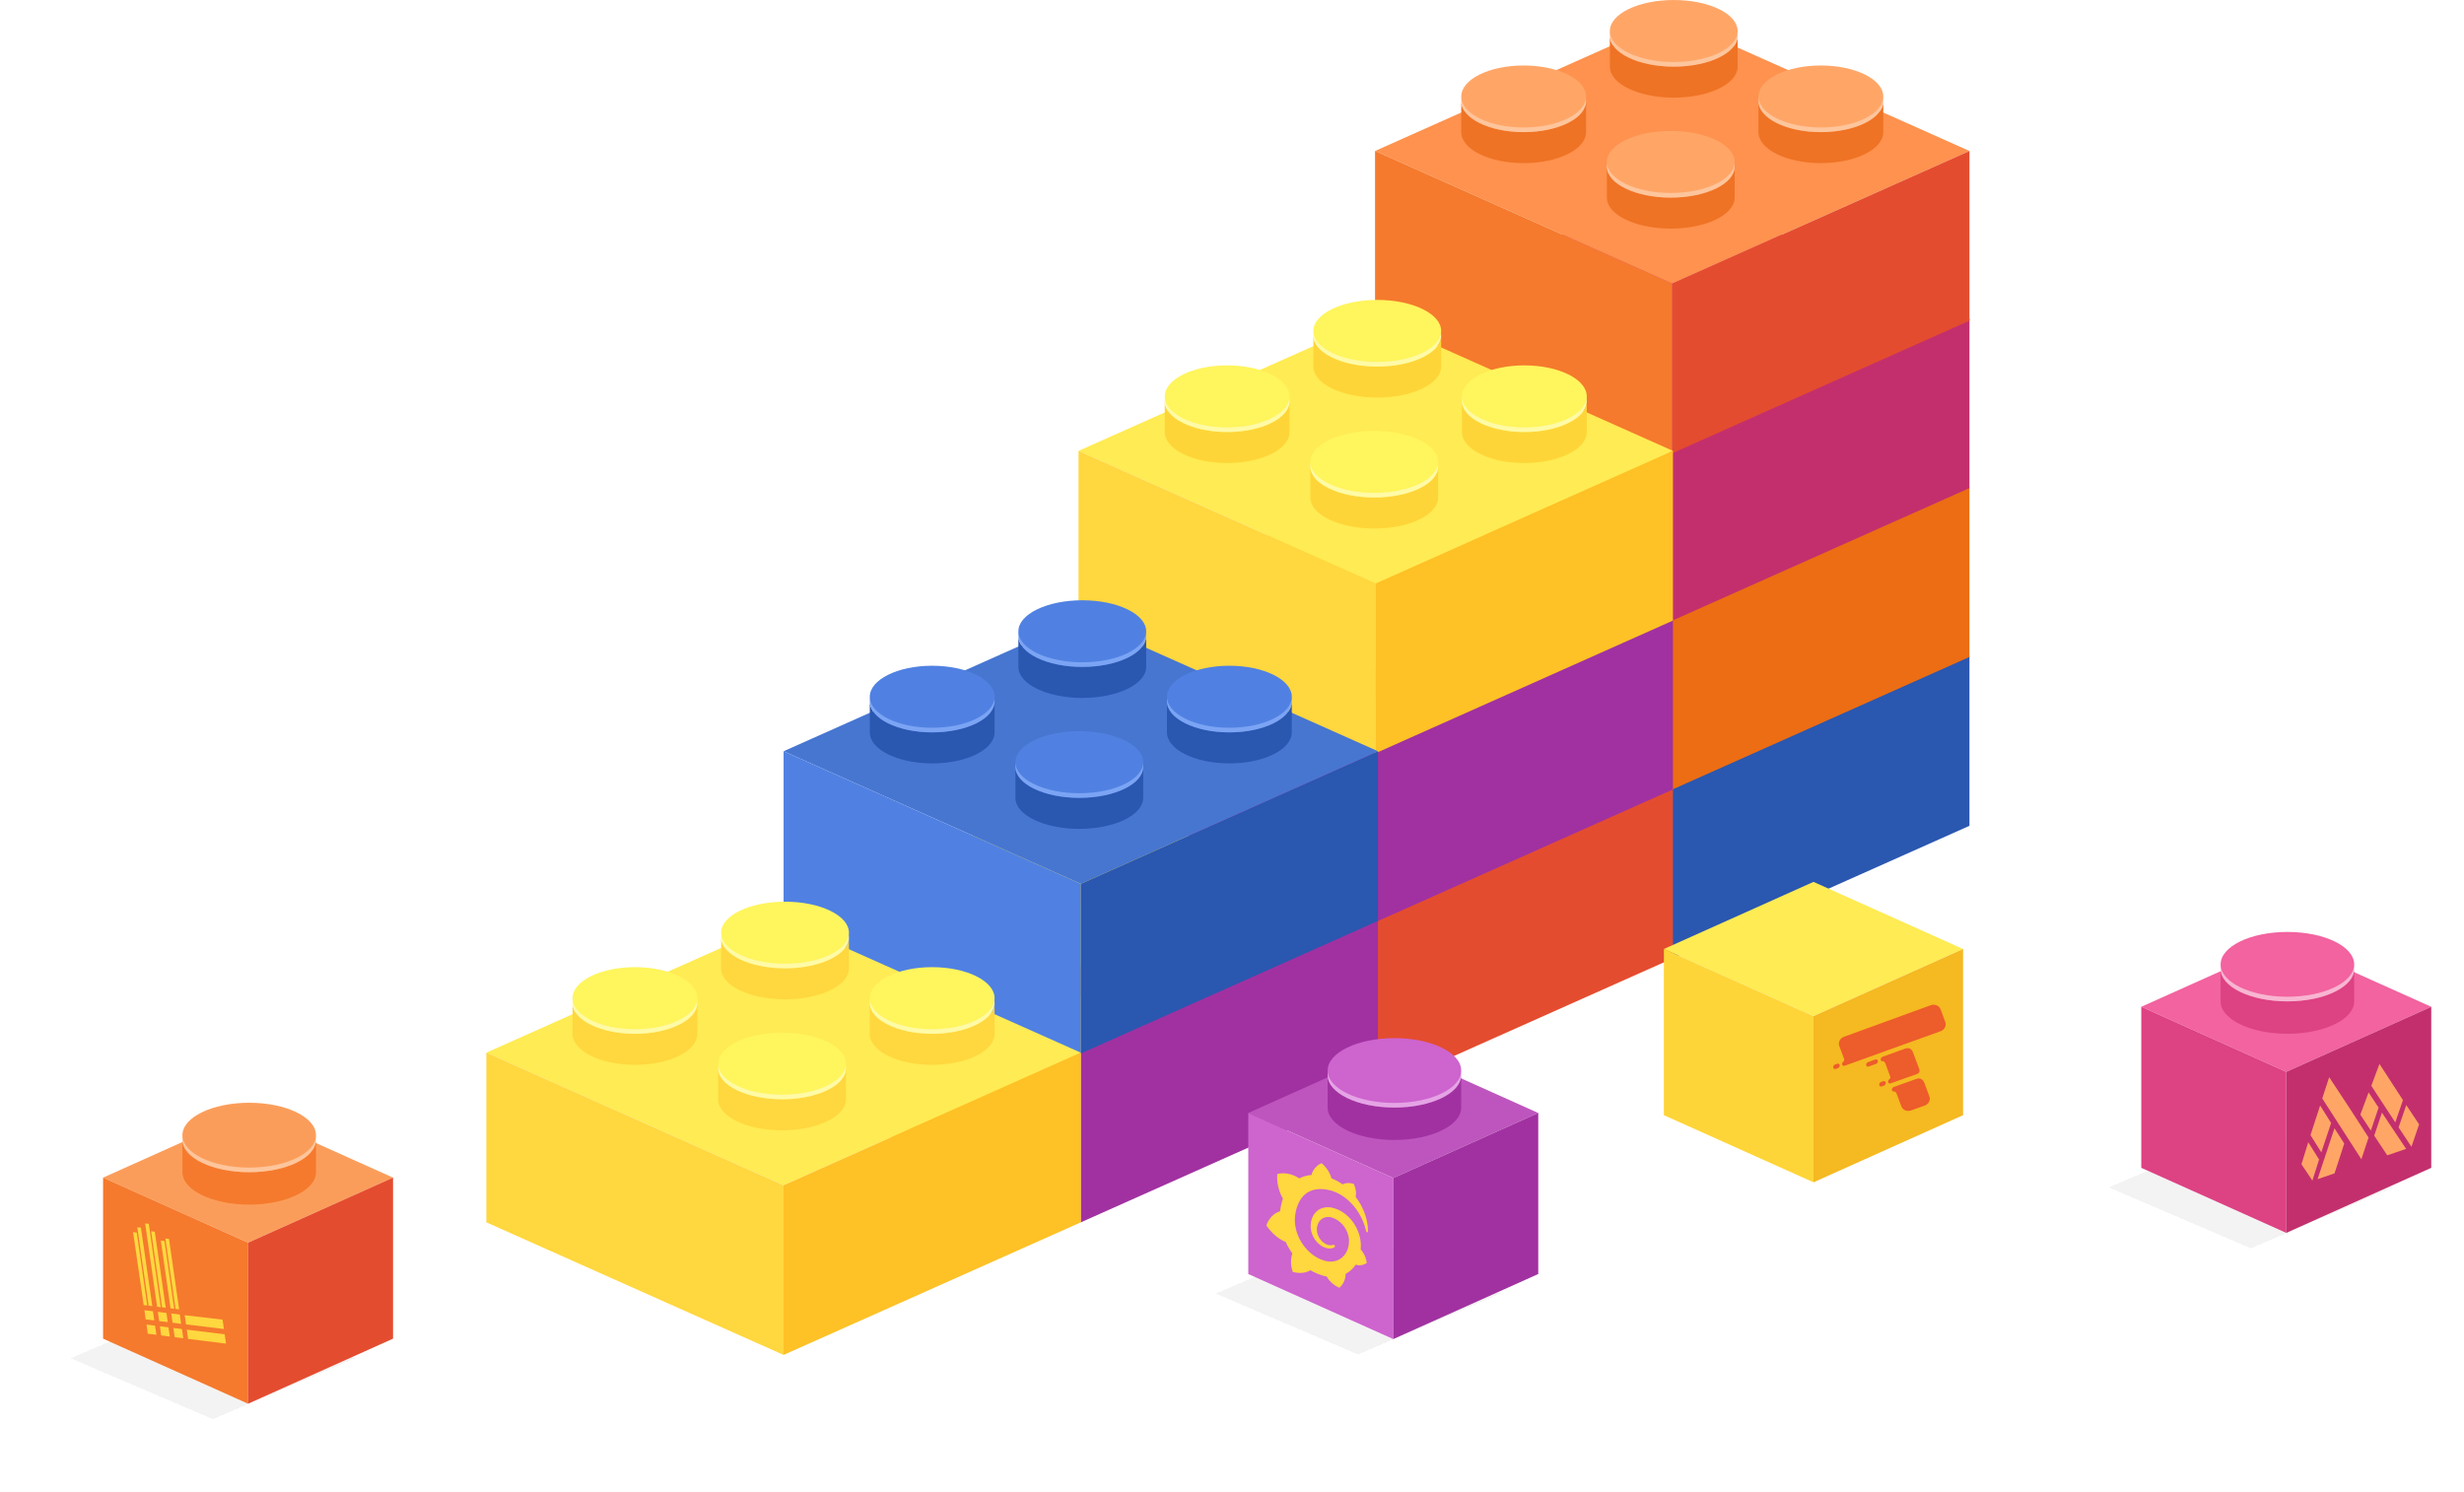 <svg xmlns="http://www.w3.org/2000/svg" width="502" height="304" viewBox="0 0 502 304" fill="none">
<path d="M280.145 133.691L340.695 106.678L401.245 133.691L340.695 160.711L280.145 133.691Z" fill="#FFEB53"/>
<path d="M340.389 143.191C333.202 143.191 327.371 140.362 327.371 136.871V143.191C327.371 146.681 333.196 149.511 340.389 149.511C347.583 149.511 353.408 146.681 353.408 143.191V136.871C353.408 140.362 347.583 143.191 340.389 143.191Z" fill="#FFD73F"/>
<path d="M340.389 143.19C347.579 143.19 353.408 140.361 353.408 136.871C353.408 133.38 347.579 130.551 340.389 130.551C333.2 130.551 327.371 133.38 327.371 136.871C327.371 140.361 333.2 143.19 340.389 143.19Z" fill="#FFF55D"/>
<path d="M370.971 129.849C363.951 129.849 358.256 127.02 358.256 123.529V129.849C358.256 133.34 363.945 136.169 370.971 136.169C377.998 136.169 383.687 133.34 383.687 129.849V123.529C383.687 127.02 377.998 129.849 370.971 129.849Z" fill="#FFD73F"/>
<path d="M370.971 129.848C377.994 129.848 383.687 127.019 383.687 123.529C383.687 120.038 377.994 117.209 370.971 117.209C363.949 117.209 358.256 120.038 358.256 123.529C358.256 127.019 363.949 129.848 370.971 129.848Z" fill="#FFF55D"/>
<path d="M340.997 116.507C333.809 116.507 327.979 113.678 327.979 110.188V116.507C327.979 119.998 333.803 122.827 340.997 122.827C348.19 122.827 354.015 119.998 354.015 116.507V110.188C354.015 113.678 348.19 116.507 340.997 116.507Z" fill="#FFD73F"/>
<path d="M340.997 116.507C348.187 116.507 354.015 113.677 354.015 110.187C354.015 106.697 348.187 103.867 340.997 103.867C333.807 103.867 327.979 106.697 327.979 110.187C327.979 113.677 333.807 116.507 340.997 116.507Z" fill="#FFF55D"/>
<path d="M310.421 129.849C303.4 129.849 297.705 127.02 297.705 123.529V129.849C297.705 133.34 303.394 136.169 310.421 136.169C317.447 136.169 323.136 133.34 323.136 129.849V123.529C323.136 127.02 317.447 129.849 310.421 129.849Z" fill="#FFD73F"/>
<path d="M310.421 129.848C317.443 129.848 323.136 127.019 323.136 123.529C323.136 120.038 317.443 117.209 310.421 117.209C303.398 117.209 297.705 120.038 297.705 123.529C297.705 127.019 303.398 129.848 310.421 129.848Z" fill="#FFF55D"/>
<path d="M340.695 160.71L280.145 133.689V168.265L340.695 195.279V160.71Z" fill="#FB755A"/>
<path d="M340.695 160.71L401.246 133.689V168.265L340.695 195.279V160.71Z" fill="#2A57B0"/>
<path d="M280.145 99.283L340.695 72.269L401.245 99.283L340.695 126.303L280.145 99.283Z" fill="#FFEB53"/>
<path d="M340.389 108.785C333.202 108.785 327.371 105.955 327.371 102.465V108.785C327.371 112.275 333.196 115.104 340.389 115.104C347.583 115.104 353.408 112.275 353.408 108.785V102.465C353.408 105.955 347.583 108.785 340.389 108.785Z" fill="#FFD73F"/>
<path d="M340.389 108.784C347.579 108.784 353.408 105.955 353.408 102.464C353.408 98.974 347.579 96.144 340.389 96.144C333.2 96.144 327.371 98.974 327.371 102.464C327.371 105.955 333.2 108.784 340.389 108.784Z" fill="#FFF55D"/>
<path d="M370.969 95.441C363.949 95.441 358.254 92.612 358.254 89.121V95.441C358.254 98.931 363.943 101.761 370.969 101.761C377.996 101.761 383.685 98.931 383.685 95.441V89.121C383.685 92.612 377.996 95.441 370.969 95.441Z" fill="#FFD73F"/>
<path d="M370.969 95.442C377.992 95.442 383.685 92.613 383.685 89.123C383.685 85.632 377.992 82.803 370.969 82.803C363.947 82.803 358.254 85.632 358.254 89.123C358.254 92.613 363.947 95.442 370.969 95.442Z" fill="#FFF55D"/>
<path d="M340.997 82.101C333.809 82.101 327.979 79.272 327.979 75.781V82.101C327.979 85.591 333.803 88.421 340.997 88.421C348.19 88.421 354.015 85.591 354.015 82.101V75.781C354.015 79.272 348.19 82.101 340.997 82.101Z" fill="#FFD73F"/>
<path d="M340.997 82.1C348.187 82.1 354.015 79.271 354.015 75.781C354.015 72.29 348.187 69.461 340.997 69.461C333.807 69.461 327.979 72.29 327.979 75.781C327.979 79.271 333.807 82.1 340.997 82.1Z" fill="#FFF55D"/>
<path d="M310.421 95.441C303.4 95.441 297.705 92.612 297.705 89.121V95.441C297.705 98.931 303.394 101.761 310.421 101.761C317.447 101.761 323.136 98.931 323.136 95.441V89.121C323.136 92.612 317.447 95.441 310.421 95.441Z" fill="#FFD73F"/>
<path d="M310.421 95.442C317.443 95.442 323.136 92.613 323.136 89.123C323.136 85.632 317.443 82.803 310.421 82.803C303.398 82.803 297.705 85.632 297.705 89.123C297.705 92.613 303.398 95.442 310.421 95.442Z" fill="#FFF55D"/>
<path d="M340.695 126.304L280.145 99.283V133.859L340.695 160.873V126.304Z" fill="#CE64CE"/>
<path d="M340.695 126.304L401.246 99.283V133.859L340.695 160.873V126.304Z" fill="#EC6D13"/>
<path d="M280.145 64.875L340.695 37.861L401.245 64.875L340.695 91.895L280.145 64.875Z" fill="#E0528D"/>
<path d="M370.971 61.035C363.951 61.035 358.256 58.205 358.256 54.715V61.035C358.256 64.525 363.945 67.354 370.971 67.354C377.998 67.354 383.687 64.525 383.687 61.035V54.715C383.687 58.205 377.998 61.035 370.971 61.035Z" fill="#C32F6D"/>
<path d="M370.971 61.034C377.994 61.034 383.687 58.205 383.687 54.714C383.687 51.224 377.994 48.395 370.971 48.395C363.949 48.395 358.256 51.224 358.256 54.714C358.256 58.205 363.949 61.034 370.971 61.034Z" fill="#F2639F"/>
<path d="M340.999 47.693C333.811 47.693 327.98 44.864 327.98 41.373V47.693C327.98 51.183 333.805 54.013 340.999 54.013C348.192 54.013 354.017 51.183 354.017 47.693V41.373C354.017 44.864 348.192 47.693 340.999 47.693Z" fill="#C32F6D"/>
<path d="M340.999 47.692C348.189 47.692 354.017 44.863 354.017 41.373C354.017 37.882 348.189 35.053 340.999 35.053C333.809 35.053 327.98 37.882 327.98 41.373C327.98 44.863 333.809 47.692 340.999 47.692Z" fill="#F2639F"/>
<path d="M310.421 61.035C303.4 61.035 297.705 58.205 297.705 54.715V61.035C297.705 64.525 303.394 67.354 310.421 67.354C317.447 67.354 323.136 64.525 323.136 61.035V54.715C323.136 58.205 317.447 61.035 310.421 61.035Z" fill="#C32F6D"/>
<path d="M310.421 61.034C317.443 61.034 323.136 58.205 323.136 54.714C323.136 51.224 317.443 48.395 310.421 48.395C303.398 48.395 297.705 51.224 297.705 54.714C297.705 58.205 303.398 61.034 310.421 61.034Z" fill="#F2639F"/>
<path d="M340.695 91.894L280.145 64.874V99.45L340.695 126.463V91.894Z" fill="#FFD73F"/>
<path d="M340.695 91.894L401.246 64.874V99.45L340.695 126.463V91.894Z" fill="#C32F6D"/>
<path d="M280.145 30.762L340.695 3.749L401.245 30.762L340.695 57.783L280.145 30.762Z" fill="#FE924E"/>
<path d="M370.971 26.922C363.951 26.922 358.256 24.093 358.256 20.602V26.922C358.256 30.413 363.945 33.242 370.971 33.242C377.998 33.242 383.687 30.413 383.687 26.922V20.602C383.687 24.093 377.998 26.922 370.971 26.922Z" fill="#EF7325"/>
<path d="M370.971 26.922C377.994 26.922 383.687 24.092 383.687 20.602C383.687 17.112 377.994 14.282 370.971 14.282C363.949 14.282 358.256 17.112 358.256 20.602C358.256 24.092 363.949 26.922 370.971 26.922Z" fill="#FEC59C"/>
<path d="M370.971 25.981C377.994 25.981 383.687 23.152 383.687 19.662C383.687 16.171 377.994 13.342 370.971 13.342C363.949 13.342 358.256 16.171 358.256 19.662C358.256 23.152 363.949 25.981 370.971 25.981Z" fill="#FFA667"/>
<path d="M340.999 13.581C333.811 13.581 327.98 10.751 327.98 7.261V13.581C327.98 17.071 333.805 19.9 340.999 19.9C348.192 19.9 354.017 17.071 354.017 13.581V7.261C354.017 10.751 348.192 13.581 340.999 13.581Z" fill="#EF7325"/>
<path d="M340.999 13.58C348.189 13.58 354.017 10.751 354.017 7.26C354.017 3.77 348.189 0.94 340.999 0.94C333.809 0.94 327.98 3.77 327.98 7.26C327.98 10.751 333.809 13.58 340.999 13.58Z" fill="#FEC59C"/>
<path d="M340.999 12.639C348.189 12.639 354.017 9.81 354.017 6.32C354.017 2.829 348.189 0 340.999 0C333.809 0 327.98 2.829 327.98 6.32C327.98 9.81 333.809 12.639 340.999 12.639Z" fill="#FFA667"/>
<path d="M310.421 26.922C303.4 26.922 297.705 24.093 297.705 20.602V26.922C297.705 30.413 303.394 33.242 310.421 33.242C317.447 33.242 323.136 30.413 323.136 26.922V20.602C323.136 24.093 317.447 26.922 310.421 26.922Z" fill="#EF7325"/>
<path d="M310.421 26.922C317.443 26.922 323.136 24.092 323.136 20.602C323.136 17.112 317.443 14.282 310.421 14.282C303.398 14.282 297.705 17.112 297.705 20.602C297.705 24.092 303.398 26.922 310.421 26.922Z" fill="#FEC59C"/>
<path d="M310.421 25.981C317.443 25.981 323.136 23.152 323.136 19.662C323.136 16.171 317.443 13.342 310.421 13.342C303.398 13.342 297.705 16.171 297.705 19.662C297.705 23.152 303.398 25.981 310.421 25.981Z" fill="#FFA667"/>
<path d="M340.695 57.783L280.145 30.763V65.339L340.695 92.352V57.783Z" fill="#F57A2D"/>
<path d="M340.695 57.783L401.246 30.763V65.339L340.695 92.352V57.783Z" fill="#E44C2F"/>
<path d="M219.736 160.685L280.287 133.672L340.837 160.685L280.287 187.706L219.736 160.685Z" fill="#FFEB53"/>
<path d="M279.981 170.185C272.794 170.185 266.963 167.356 266.963 163.865V170.185C266.963 173.675 272.788 176.505 279.981 176.505C287.175 176.505 293 173.675 293 170.185V163.865C293 167.356 287.175 170.185 279.981 170.185Z" fill="#FFD73F"/>
<path d="M279.981 170.184C287.171 170.184 293 167.355 293 163.865C293 160.374 287.171 157.545 279.981 157.545C272.791 157.545 266.963 160.374 266.963 163.865C266.963 167.355 272.791 170.184 279.981 170.184Z" fill="#FFF55D"/>
<path d="M310.561 156.845C303.541 156.845 297.846 154.016 297.846 150.525V156.845C297.846 160.336 303.535 163.165 310.561 163.165C317.587 163.165 323.277 160.336 323.277 156.845V150.525C323.277 154.016 317.587 156.845 310.561 156.845Z" fill="#FFD73F"/>
<path d="M310.561 156.845C317.584 156.845 323.277 154.015 323.277 150.525C323.277 147.035 317.584 144.205 310.561 144.205C303.539 144.205 297.846 147.035 297.846 150.525C297.846 154.015 303.539 156.845 310.561 156.845Z" fill="#FFF55D"/>
<path d="M280.593 143.503C273.405 143.503 267.574 140.674 267.574 137.184V143.503C267.574 146.994 273.399 149.823 280.593 149.823C287.786 149.823 293.611 146.994 293.611 143.503V137.184C293.611 140.674 287.786 143.503 280.593 143.503Z" fill="#FFD73F"/>
<path d="M280.593 143.503C287.782 143.503 293.611 140.673 293.611 137.183C293.611 133.693 287.782 130.863 280.593 130.863C273.403 130.863 267.574 133.693 267.574 137.183C267.574 140.673 273.403 143.503 280.593 143.503Z" fill="#FFF55D"/>
<path d="M250.012 156.845C242.992 156.845 237.297 154.016 237.297 150.525V156.845C237.297 160.336 242.986 163.165 250.012 163.165C257.039 163.165 262.728 160.336 262.728 156.845V150.525C262.728 154.016 257.039 156.845 250.012 156.845Z" fill="#FFD73F"/>
<path d="M250.012 156.845C257.035 156.845 262.728 154.015 262.728 150.525C262.728 147.035 257.035 144.205 250.012 144.205C242.99 144.205 237.297 147.035 237.297 150.525C237.297 154.015 242.99 156.845 250.012 156.845Z" fill="#FFF55D"/>
<path d="M280.287 187.706L219.736 160.686V195.262L280.287 222.275V187.706Z" fill="#FB755A"/>
<path d="M280.287 187.706L340.837 160.686V195.262L280.287 222.275V187.706Z" fill="#E44C2F"/>
<path d="M219.736 126.279L280.287 99.266L340.837 126.279L280.287 153.299L219.736 126.279Z" fill="#FFEB53"/>
<path d="M279.981 135.779C272.794 135.779 266.963 132.949 266.963 129.459V135.779C266.963 139.269 272.788 142.098 279.981 142.098C287.175 142.098 293 139.269 293 135.779V129.459C293 132.949 287.175 135.779 279.981 135.779Z" fill="#FFD73F"/>
<path d="M279.981 135.778C287.171 135.778 293 132.949 293 129.458C293 125.968 287.171 123.139 279.981 123.139C272.791 123.139 266.963 125.968 266.963 129.458C266.963 132.949 272.791 135.778 279.981 135.778Z" fill="#FFF55D"/>
<path d="M310.559 122.437C303.539 122.437 297.844 119.608 297.844 116.117V122.437C297.844 125.927 303.533 128.757 310.559 128.757C317.586 128.757 323.275 125.927 323.275 122.437V116.117C323.275 119.608 317.586 122.437 310.559 122.437Z" fill="#FFD73F"/>
<path d="M310.559 122.438C317.582 122.438 323.275 119.609 323.275 116.119C323.275 112.628 317.582 109.799 310.559 109.799C303.537 109.799 297.844 112.628 297.844 116.119C297.844 119.609 303.537 122.438 310.559 122.438Z" fill="#FFF55D"/>
<path d="M280.591 109.097C273.403 109.097 267.572 106.268 267.572 102.777V109.097C267.572 112.588 273.397 115.417 280.591 115.417C287.784 115.417 293.609 112.588 293.609 109.097V102.777C293.609 106.268 287.784 109.097 280.591 109.097Z" fill="#FFD73F"/>
<path d="M280.591 109.096C287.78 109.096 293.609 106.267 293.609 102.777C293.609 99.287 287.78 96.457 280.591 96.457C273.401 96.457 267.572 99.287 267.572 102.777C267.572 106.267 273.401 109.096 280.591 109.096Z" fill="#FFF55D"/>
<path d="M250.012 122.437C242.992 122.437 237.297 119.608 237.297 116.117V122.437C237.297 125.927 242.986 128.757 250.012 128.757C257.039 128.757 262.728 125.927 262.728 122.437V116.117C262.728 119.608 257.039 122.437 250.012 122.437Z" fill="#FFD73F"/>
<path d="M250.012 122.438C257.035 122.438 262.728 119.609 262.728 116.119C262.728 112.628 257.035 109.799 250.012 109.799C242.99 109.799 237.297 112.628 237.297 116.119C237.297 119.609 242.99 122.438 250.012 122.438Z" fill="#FFF55D"/>
<path d="M280.287 153.3L219.736 126.279V160.855L280.287 187.869V153.3Z" fill="#CE64CE"/>
<path d="M280.287 153.3L340.837 126.279V160.855L280.287 187.869V153.3Z" fill="#A131A1"/>
<path d="M219.736 91.871L280.287 64.857L340.837 91.871L280.287 118.891L219.736 91.871Z" fill="#FFEB53"/>
<path d="M279.981 101.372C272.794 101.372 266.963 98.543 266.963 95.053V101.372C266.963 104.863 272.788 107.692 279.981 107.692C287.175 107.692 293 104.863 293 101.372V95.053C293 98.543 287.175 101.372 279.981 101.372Z" fill="#FED538"/>
<path d="M279.981 101.372C287.171 101.372 293 98.542 293 95.052C293 91.562 287.171 88.732 279.981 88.732C272.791 88.732 266.963 91.562 266.963 95.052C266.963 98.542 272.791 101.372 279.981 101.372Z" fill="#FFFAA6"/>
<path d="M310.561 88.031C303.541 88.031 297.846 85.201 297.846 81.711V88.031C297.846 91.521 303.535 94.35 310.561 94.35C317.587 94.35 323.277 91.521 323.277 88.031V81.711C323.277 85.201 317.587 88.031 310.561 88.031Z" fill="#FED538"/>
<path d="M310.561 88.03C317.584 88.03 323.277 85.201 323.277 81.71C323.277 78.22 317.584 75.391 310.561 75.391C303.539 75.391 297.846 78.22 297.846 81.71C297.846 85.201 303.539 88.03 310.561 88.03Z" fill="#FFFAA6"/>
<path d="M280.593 74.691C273.405 74.691 267.574 71.862 267.574 68.371V74.691C267.574 78.181 273.399 81.011 280.593 81.011C287.786 81.011 293.611 78.181 293.611 74.691V68.371C293.611 71.862 287.786 74.691 280.593 74.691Z" fill="#FED538"/>
<path d="M280.593 74.69C287.782 74.69 293.611 71.861 293.611 68.371C293.611 64.88 287.782 62.051 280.593 62.051C273.403 62.051 267.574 64.88 267.574 68.371C267.574 71.861 273.403 74.69 280.593 74.69Z" fill="#FFFAA6"/>
<path d="M250.012 88.031C242.992 88.031 237.297 85.201 237.297 81.711V88.031C237.297 91.521 242.986 94.35 250.012 94.35C257.039 94.35 262.728 91.521 262.728 88.031V81.711C262.728 85.201 257.039 88.031 250.012 88.031Z" fill="#FED538"/>
<path d="M250.012 88.03C257.035 88.03 262.728 85.201 262.728 81.71C262.728 78.22 257.035 75.391 250.012 75.391C242.99 75.391 237.297 78.22 237.297 81.71C237.297 85.201 242.99 88.03 250.012 88.03Z" fill="#FFFAA6"/>
<path d="M279.981 100.43C287.171 100.43 293 97.601 293 94.111C293 90.621 287.171 87.791 279.981 87.791C272.791 87.791 266.963 90.621 266.963 94.111C266.963 97.601 272.791 100.43 279.981 100.43Z" fill="#FFF55D"/>
<path d="M310.561 87.089C317.584 87.089 323.277 84.259 323.277 80.769C323.277 77.279 317.584 74.449 310.561 74.449C303.539 74.449 297.846 77.279 297.846 80.769C297.846 84.259 303.539 87.089 310.561 87.089Z" fill="#FFF55D"/>
<path d="M280.593 73.749C287.782 73.749 293.611 70.919 293.611 67.429C293.611 63.939 287.782 61.109 280.593 61.109C273.403 61.109 267.574 63.939 267.574 67.429C267.574 70.919 273.403 73.749 280.593 73.749Z" fill="#FFF55D"/>
<path d="M250.012 87.089C257.035 87.089 262.728 84.259 262.728 80.769C262.728 77.279 257.035 74.449 250.012 74.449C242.99 74.449 237.297 77.279 237.297 80.769C237.297 84.259 242.99 87.089 250.012 87.089Z" fill="#FFF55D"/>
<path d="M280.287 118.891L219.736 91.871V126.447L280.287 153.46V118.891Z" fill="#FFD73F"/>
<path d="M280.287 118.891L340.837 91.871V126.447L280.287 153.46V118.891Z" fill="#FEC126"/>
<path d="M159.643 187.478L220.193 160.465L280.743 187.478L220.193 214.499L159.643 187.478Z" fill="#FFEB53"/>
<path d="M219.889 196.978C212.702 196.978 206.871 194.149 206.871 190.658V196.978C206.871 200.468 212.696 203.298 219.889 203.298C227.083 203.298 232.908 200.468 232.908 196.978V190.658C232.908 194.149 227.083 196.978 219.889 196.978Z" fill="#FFD73F"/>
<path d="M219.889 196.977C227.079 196.977 232.908 194.148 232.908 190.658C232.908 187.167 227.079 184.338 219.889 184.338C212.7 184.338 206.871 187.167 206.871 190.658C206.871 194.148 212.7 196.977 219.889 196.977Z" fill="#FFF55D"/>
<path d="M250.469 183.64C243.449 183.64 237.754 180.811 237.754 177.32V183.64C237.754 187.131 243.443 189.96 250.469 189.96C257.496 189.96 263.185 187.131 263.185 183.64V177.32C263.185 180.811 257.496 183.64 250.469 183.64Z" fill="#FFD73F"/>
<path d="M250.469 183.639C257.492 183.639 263.185 180.81 263.185 177.32C263.185 173.829 257.492 171 250.469 171C243.447 171 237.754 173.829 237.754 177.32C237.754 180.81 243.447 183.639 250.469 183.639Z" fill="#FFF55D"/>
<path d="M220.497 170.296C213.309 170.296 207.479 167.467 207.479 163.977V170.296C207.479 173.787 213.303 176.616 220.497 176.616C227.69 176.616 233.515 173.787 233.515 170.296V163.977C233.515 167.467 227.69 170.296 220.497 170.296Z" fill="#FFD73F"/>
<path d="M220.497 170.296C227.687 170.296 233.515 167.466 233.515 163.976C233.515 160.486 227.687 157.656 220.497 157.656C213.307 157.656 207.479 160.486 207.479 163.976C207.479 167.466 213.307 170.296 220.497 170.296Z" fill="#FFF55D"/>
<path d="M189.919 183.64C182.898 183.64 177.203 180.811 177.203 177.32V183.64C177.203 187.131 182.892 189.96 189.919 189.96C196.945 189.96 202.634 187.131 202.634 183.64V177.32C202.634 180.811 196.945 183.64 189.919 183.64Z" fill="#FFD73F"/>
<path d="M189.919 183.639C196.941 183.639 202.634 180.81 202.634 177.32C202.634 173.829 196.941 171 189.919 171C182.896 171 177.203 173.829 177.203 177.32C177.203 180.81 182.896 183.639 189.919 183.639Z" fill="#FFF55D"/>
<path d="M220.193 214.499L159.643 187.479V222.054L220.193 249.068V214.499Z" fill="#FFD73F"/>
<path d="M220.191 214.499L280.742 187.479V222.054L220.191 249.068V214.499Z" fill="#A131A1"/>
<path d="M159.643 153.072L220.193 126.059L280.743 153.072L220.193 180.092L159.643 153.072Z" fill="#4776D1"/>
<path d="M219.889 162.572C212.702 162.572 206.871 159.742 206.871 156.252V162.572C206.871 166.062 212.696 168.891 219.889 168.891C227.083 168.891 232.908 166.062 232.908 162.572V156.252C232.908 159.742 227.083 162.572 219.889 162.572Z" fill="#2A57B0"/>
<path d="M219.889 162.571C227.079 162.571 232.908 159.742 232.908 156.251C232.908 152.761 227.079 149.932 219.889 149.932C212.7 149.932 206.871 152.761 206.871 156.251C206.871 159.742 212.7 162.571 219.889 162.571Z" fill="#7BA4F4"/>
<path d="M250.466 149.23C243.445 149.23 237.75 146.401 237.75 142.91V149.23C237.75 152.72 243.439 155.55 250.466 155.55C257.492 155.55 263.181 152.72 263.181 149.23V142.91C263.181 146.401 257.492 149.23 250.466 149.23Z" fill="#2A57B0"/>
<path d="M250.466 149.231C257.488 149.231 263.181 146.402 263.181 142.912C263.181 139.421 257.488 136.592 250.466 136.592C243.443 136.592 237.75 139.421 237.75 142.912C237.75 146.402 243.443 149.231 250.466 149.231Z" fill="#7BA4F4"/>
<path d="M220.497 135.892C213.309 135.892 207.479 133.063 207.479 129.572V135.892C207.479 139.383 213.303 142.212 220.497 142.212C227.69 142.212 233.515 139.383 233.515 135.892V129.572C233.515 133.063 227.69 135.892 220.497 135.892Z" fill="#2A57B0"/>
<path d="M220.497 135.891C227.687 135.891 233.515 133.062 233.515 129.572C233.515 126.081 227.687 123.252 220.497 123.252C213.307 123.252 207.479 126.081 207.479 129.572C207.479 133.062 213.307 135.891 220.497 135.891Z" fill="#7BA4F4"/>
<path d="M189.919 149.23C182.898 149.23 177.203 146.401 177.203 142.91V149.23C177.203 152.72 182.892 155.55 189.919 155.55C196.945 155.55 202.634 152.72 202.634 149.23V142.91C202.634 146.401 196.945 149.23 189.919 149.23Z" fill="#2A57B0"/>
<path d="M189.919 149.231C196.941 149.231 202.634 146.402 202.634 142.912C202.634 139.421 196.941 136.592 189.919 136.592C182.896 136.592 177.203 139.421 177.203 142.912C177.203 146.402 182.896 149.231 189.919 149.231Z" fill="#7BA4F4"/>
<path d="M219.889 161.632C227.079 161.632 232.908 158.802 232.908 155.312C232.908 151.822 227.079 148.992 219.889 148.992C212.7 148.992 206.871 151.822 206.871 155.312C206.871 158.802 212.7 161.632 219.889 161.632Z" fill="#5081E2"/>
<path d="M250.466 148.29C257.488 148.29 263.181 145.46 263.181 141.97C263.181 138.48 257.488 135.65 250.466 135.65C243.443 135.65 237.75 138.48 237.75 141.97C237.75 145.46 243.443 148.29 250.466 148.29Z" fill="#5081E2"/>
<path d="M220.497 134.95C227.687 134.95 233.515 132.121 233.515 128.63C233.515 125.14 227.687 122.311 220.497 122.311C213.307 122.311 207.479 125.14 207.479 128.63C207.479 132.121 213.307 134.95 220.497 134.95Z" fill="#5081E2"/>
<path d="M189.919 148.29C196.941 148.29 202.634 145.46 202.634 141.97C202.634 138.48 196.941 135.65 189.919 135.65C182.896 135.65 177.203 138.48 177.203 141.97C177.203 145.46 182.896 148.29 189.919 148.29Z" fill="#5081E2"/>
<path d="M220.193 180.093L159.643 153.072V187.648L220.193 214.662V180.093Z" fill="#5081E2"/>
<path d="M220.191 180.093L280.742 153.072V187.648L220.191 214.662V180.093Z" fill="#2A57B0"/>
<path d="M99.086 214.49L159.636 187.477L220.187 214.49L159.636 241.51L99.086 214.49Z" fill="#FFEB53"/>
<path d="M159.334 223.992C152.146 223.992 146.315 221.162 146.315 217.672V223.992C146.315 227.482 152.14 230.311 159.334 230.311C166.527 230.311 172.352 227.482 172.352 223.992V217.672C172.352 221.162 166.527 223.992 159.334 223.992Z" fill="#FFD73F"/>
<path d="M159.334 223.991C166.524 223.991 172.352 221.162 172.352 217.671C172.352 214.181 166.524 211.352 159.334 211.352C152.144 211.352 146.315 214.181 146.315 217.671C146.315 221.162 152.144 223.991 159.334 223.991Z" fill="#FFFAA6"/>
<path d="M159.334 223.05C166.524 223.05 172.352 220.22 172.352 216.73C172.352 213.24 166.524 210.41 159.334 210.41C152.144 210.41 146.315 213.24 146.315 216.73C146.315 220.22 152.144 223.05 159.334 223.05Z" fill="#FFF55D"/>
<path d="M189.911 210.65C182.891 210.65 177.195 207.821 177.195 204.33V210.65C177.195 214.14 182.885 216.97 189.911 216.97C196.937 216.97 202.626 214.14 202.626 210.65V204.33C202.626 207.821 196.937 210.65 189.911 210.65Z" fill="#FFD73F"/>
<path d="M189.911 210.649C196.933 210.649 202.626 207.82 202.626 204.329C202.626 200.839 196.933 198.01 189.911 198.01C182.888 198.01 177.195 200.839 177.195 204.329C177.195 207.82 182.888 210.649 189.911 210.649Z" fill="#FFFAA6"/>
<path d="M159.939 197.308C152.752 197.308 146.921 194.479 146.921 190.988V197.308C146.921 200.799 152.746 203.628 159.939 203.628C167.133 203.628 172.958 200.799 172.958 197.308V190.988C172.958 194.479 167.133 197.308 159.939 197.308Z" fill="#FFD73F"/>
<path d="M159.939 197.307C167.129 197.307 172.958 194.478 172.958 190.988C172.958 187.497 167.129 184.668 159.939 184.668C152.749 184.668 146.921 187.497 146.921 190.988C146.921 194.478 152.749 197.307 159.939 197.307Z" fill="#FFFAA6"/>
<path d="M129.361 210.65C122.341 210.65 116.646 207.821 116.646 204.33V210.65C116.646 214.14 122.335 216.97 129.361 216.97C136.387 216.97 142.077 214.14 142.077 210.65V204.33C142.077 207.821 136.387 210.65 129.361 210.65Z" fill="#FFD73F"/>
<path d="M129.361 210.649C136.384 210.649 142.077 207.82 142.077 204.329C142.077 200.839 136.384 198.01 129.361 198.01C122.338 198.01 116.646 200.839 116.646 204.329C116.646 207.82 122.338 210.649 129.361 210.649Z" fill="#FFFAA6"/>
<path d="M189.911 209.708C196.933 209.708 202.626 206.878 202.626 203.388C202.626 199.898 196.933 197.068 189.911 197.068C182.888 197.068 177.195 199.898 177.195 203.388C177.195 206.878 182.888 209.708 189.911 209.708Z" fill="#FFF55D"/>
<path d="M159.939 196.366C167.129 196.366 172.958 193.537 172.958 190.046C172.958 186.556 167.129 183.727 159.939 183.727C152.749 183.727 146.921 186.556 146.921 190.046C146.921 193.537 152.749 196.366 159.939 196.366Z" fill="#FFF55D"/>
<path d="M129.36 209.708C136.383 209.708 142.076 206.878 142.076 203.388C142.076 199.898 136.383 197.068 129.36 197.068C122.337 197.068 116.645 199.898 116.645 203.388C116.645 206.878 122.337 209.708 129.36 209.708Z" fill="#FFF55D"/>
<path d="M159.636 241.511L99.086 214.49V249.066L159.636 276.08V241.511Z" fill="#FFD73F"/>
<path d="M159.637 241.511L220.187 214.49V249.066L159.637 276.08V241.511Z" fill="#FEC126"/>
<path d="M340.391 40.264C333.204 40.264 327.373 37.435 327.373 33.944V40.264C327.373 43.755 333.198 46.584 340.391 46.584C347.585 46.584 353.41 43.755 353.41 40.264V33.944C353.41 37.435 347.585 40.264 340.391 40.264Z" fill="#EF7325"/>
<path d="M340.391 40.264C347.581 40.264 353.41 37.434 353.41 33.944C353.41 30.453 347.581 27.624 340.391 27.624C333.202 27.624 327.373 30.453 327.373 33.944C327.373 37.434 333.202 40.264 340.391 40.264Z" fill="#FEC59C"/>
<path d="M340.391 39.323C347.581 39.323 353.41 36.494 353.41 33.003C353.41 29.513 347.581 26.684 340.391 26.684C333.202 26.684 327.373 29.513 327.373 33.003C327.373 36.494 333.202 39.323 340.391 39.323Z" fill="#FFA667"/>
<g filter="url(#filter0_d_28795_11720)">
<path d="M255.5 259.696L284.447 247.293L313.394 259.696L284.447 272.102L255.5 259.696Z" fill="black" fill-opacity="0.05" shape-rendering="crispEdges"/>
</g>
<path d="M254.318 226.781L283.856 213.525L313.393 226.781L283.856 240.04L254.318 226.781Z" fill="#BE55BE"/>
<path d="M283.856 240.038L254.318 226.779V259.595L283.856 272.851V240.038Z" fill="#CE64CE"/>
<path d="M283.855 240.038L313.393 226.779V259.595L283.855 272.851V240.038Z" fill="#A131A1"/>
<path d="M284.09 225.677C276.578 225.677 270.484 222.72 270.484 219.072V225.677C270.484 229.325 276.572 232.282 284.09 232.282C291.608 232.282 297.695 229.325 297.695 225.677V219.072C297.695 222.72 291.608 225.677 284.09 225.677Z" fill="#A131A1"/>
<path d="M284.09 225.678C291.604 225.678 297.695 222.721 297.695 219.074C297.695 215.426 291.604 212.469 284.09 212.469C276.576 212.469 270.484 215.426 270.484 219.074C270.484 222.721 276.576 225.678 284.09 225.678Z" fill="#E5A4E5"/>
<path d="M284.09 224.737C291.604 224.737 297.695 221.78 297.695 218.132C297.695 214.484 291.604 211.527 284.09 211.527C276.576 211.527 270.484 214.484 270.484 218.132C270.484 221.78 276.576 224.737 284.09 224.737Z" fill="#CE64CE"/>
<g filter="url(#filter1_d_28795_11720)">
<path d="M437.434 238.059L466.38 225.656L495.327 238.059L466.38 250.465L437.434 238.059Z" fill="black" fill-opacity="0.05" shape-rendering="crispEdges"/>
</g>
<path d="M436.252 205.144L465.789 191.889L495.327 205.144L465.789 218.403L436.252 205.144Z" fill="#F2639F"/>
<path d="M465.789 218.401L436.252 205.143V237.959L465.789 251.214V218.401Z" fill="#DD4283"/>
<path d="M465.789 218.401L495.327 205.143V237.959L465.789 251.214V218.401Z" fill="#C32F6D"/>
<path d="M466.023 204.04C458.512 204.04 452.418 201.083 452.418 197.436V204.04C452.418 207.688 458.505 210.645 466.023 210.645C473.541 210.645 479.629 207.688 479.629 204.04V197.436C479.629 201.083 473.541 204.04 466.023 204.04Z" fill="#DD4283"/>
<path d="M466.023 204.042C473.538 204.042 479.629 201.085 479.629 197.437C479.629 193.789 473.538 190.832 466.023 190.832C458.509 190.832 452.418 193.789 452.418 197.437C452.418 201.085 458.509 204.042 466.023 204.042Z" fill="#F8B5D1"/>
<path d="M466.023 203.1C473.538 203.1 479.629 200.143 479.629 196.495C479.629 192.848 473.538 189.891 466.023 189.891C458.509 189.891 452.418 192.848 452.418 196.495C452.418 200.143 458.509 203.1 466.023 203.1Z" fill="#F2639F"/>
<path d="M472.168 240.27L475.624 239.086L477.602 233.004L475.611 229.897L472.168 240.265L472.168 240.27ZM490.235 225.175L488.678 229.719L491.293 233.663L492.853 229.102L490.24 225.174L490.235 225.175ZM489.558 224.151L484.78 216.793L483.112 221.238L488.002 228.701L489.563 224.151L489.558 224.151ZM483.706 231.398L486.364 235.409L490.203 234.094L485.283 226.715L483.711 231.398L483.706 231.398ZM474.929 228.825L472.688 225.254L470.728 231.29L472.927 234.805L474.929 228.82L474.929 228.825ZM470.272 232.743L468.884 237.224L471.111 240.562L472.472 236.269L470.272 232.743ZM482.561 222.584L480.885 227.123L483.023 230.37L484.6 225.687L482.561 222.584ZM474.531 219.5L473.123 223.819L481.09 236.207L482.558 231.78L478.539 225.569L474.536 219.494L474.531 219.5Z" fill="#FFA667"/>
<path d="M338.988 193.369L369.467 179.691L399.945 193.369L369.467 207.05L338.988 193.369Z" fill="#FFEB53"/>
<path d="M369.467 207.05L338.988 193.369V227.231L369.467 240.908V207.05Z" fill="#FED538"/>
<path d="M369.467 207.05L399.945 193.369V227.231L369.467 240.908V207.05Z" fill="#F5B921"/>
<g filter="url(#filter2_d_28795_11720)">
<path d="M22.182 272.868L51.128 260.465L80.075 272.868L51.128 285.273L22.182 272.868Z" fill="black" fill-opacity="0.05" shape-rendering="crispEdges"/>
</g>
<path d="M21 239.953L50.538 226.697L80.075 239.953L50.538 253.211L21 239.953Z" fill="#FB9D5A"/>
<path d="M50.538 253.21L21 239.951V272.767L50.538 286.023V253.21Z" fill="#F57A2D"/>
<path d="M50.538 253.21L80.076 239.951V272.767L50.538 286.023V253.21Z" fill="#E44C2F"/>
<path d="M50.77 238.849C43.259 238.849 37.165 235.892 37.165 232.244V238.849C37.165 242.497 43.252 245.454 50.77 245.454C58.288 245.454 64.376 242.497 64.376 238.849V232.244C64.376 235.892 58.288 238.849 50.77 238.849Z" fill="#F57A2D"/>
<path d="M50.77 238.85C58.285 238.85 64.376 235.893 64.376 232.245C64.376 228.598 58.285 225.641 50.77 225.641C43.256 225.641 37.165 228.598 37.165 232.245C37.165 235.893 43.256 238.85 50.77 238.85Z" fill="#FEC59C"/>
<path d="M50.77 237.909C58.285 237.909 64.376 234.952 64.376 231.304C64.376 227.656 58.285 224.699 50.77 224.699C43.256 224.699 37.165 227.656 37.165 231.304C37.165 234.952 43.256 237.909 50.77 237.909Z" fill="#FB9D5A"/>
<g clip-path="url(#clip0_28795_11720)">
<path d="M278.669 250.069C278.636 249.65 278.57 249.157 278.442 248.604C278.317 248.051 278.131 247.435 277.86 246.776C277.587 246.117 277.234 245.417 276.772 244.711C276.594 244.435 276.397 244.155 276.185 243.882C276.502 242.587 275.799 241.231 275.799 241.231C274.589 240.86 273.821 241.167 273.535 241.326C273.486 241.292 273.44 241.259 273.392 241.225C273.185 241.086 272.973 240.952 272.756 240.823C272.539 240.698 272.317 240.575 272.089 240.463C271.86 240.352 271.63 240.248 271.395 240.151C271.354 240.134 271.313 240.117 271.27 240.103C270.744 238.13 269.23 237 269.23 237C267.539 237.767 267.218 239.327 267.218 239.327C267.218 239.327 267.21 239.364 267.2 239.42C267.108 239.428 267.013 239.434 266.919 239.442C266.791 239.453 266.661 239.475 266.533 239.495C266.406 239.52 266.275 239.542 266.15 239.573C265.895 239.632 265.642 239.707 265.397 239.799C265.157 239.888 264.922 239.994 264.692 240.114C264.659 240.089 264.634 240.073 264.634 240.073C262.295 238.538 260.216 239.221 260.216 239.221C260.027 241.898 261.151 243.874 261.373 244.242C261.317 244.395 261.266 244.555 261.217 244.716C261.044 245.291 260.916 245.894 260.834 246.528C260.821 246.617 260.811 246.712 260.804 246.804C258.638 247.451 258 249.692 258 249.692C259.805 252.385 261.907 253.025 261.907 253.025C261.907 253.025 261.912 253.025 261.912 253.022C262.18 253.605 262.489 254.174 262.836 254.718C262.982 254.947 263.135 255.168 263.293 255.385C262.634 257.286 263.385 259.173 263.385 259.173C265.395 259.728 266.715 259 266.99 258.824C267.19 258.944 267.394 259.061 267.598 259.164C268.216 259.482 268.847 259.733 269.48 259.912C269.638 259.957 269.796 259.999 269.955 260.035L270.031 260.052L270.082 260.06L270.182 260.08L270.279 260.096C271.224 261.796 272.891 262.396 272.891 262.396C274.076 261.313 274.142 259.979 274.142 259.686V259.627C274.142 259.605 274.142 259.588 274.142 259.566C274.39 259.435 274.627 259.287 274.852 259.122C275.327 258.768 275.741 258.333 276.083 257.841C276.113 257.797 276.147 257.746 276.177 257.699C277.518 258.101 278.46 257.333 278.46 257.333C278.238 255.759 277.444 254.83 277.275 254.649C277.275 254.649 277.268 254.64 277.257 254.632C277.247 254.621 277.242 254.615 277.242 254.615C277.242 254.615 277.222 254.598 277.214 254.587C277.222 254.495 277.229 254.409 277.234 254.317C277.245 254.155 277.25 253.99 277.25 253.828V253.571L277.245 253.468L277.237 253.329C277.237 253.281 277.232 253.237 277.227 253.195C277.227 253.153 277.219 253.108 277.214 253.064L277.199 252.932L277.181 252.804C277.158 252.631 277.13 252.458 277.094 252.285C276.954 251.596 276.719 250.917 276.407 250.284C276.096 249.65 275.713 249.064 275.276 248.543C274.842 248.021 274.354 247.569 273.841 247.197C273.33 246.823 272.794 246.536 272.258 246.335C271.99 246.235 271.722 246.154 271.461 246.095L271.362 246.073L271.336 246.067C271.336 246.067 271.3 246.059 271.303 246.059L271.262 246.05L271.165 246.036C271.129 246.031 271.088 246.023 271.055 246.02C270.92 246 270.785 245.989 270.652 245.986C270.121 245.969 269.62 246.059 269.179 246.24C268.737 246.424 268.354 246.695 268.04 247.027C267.728 247.362 267.486 247.756 267.32 248.183C267.151 248.61 267.059 249.07 267.034 249.536C267.026 249.65 267.024 249.768 267.026 249.885C267.026 249.913 267.026 249.944 267.026 249.974V250.066C267.034 250.122 267.036 250.181 267.041 250.237C267.064 250.479 267.103 250.717 267.161 250.951C267.279 251.42 267.465 251.858 267.698 252.254C267.927 252.648 268.203 252.991 268.494 253.278C268.785 253.566 269.099 253.795 269.408 253.971C269.717 254.144 270.026 254.261 270.317 254.325C270.353 254.333 270.391 254.342 270.425 254.347C270.445 254.353 270.463 254.353 270.483 254.358C270.504 254.364 270.522 254.364 270.542 254.37C270.573 254.375 270.603 254.375 270.634 254.381C270.642 254.381 270.652 254.381 270.66 254.384H270.688C270.708 254.386 270.723 254.389 270.744 254.389C270.782 254.392 270.815 254.392 270.848 254.392C270.882 254.392 270.917 254.395 270.951 254.392C271.017 254.392 271.081 254.386 271.145 254.381C271.272 254.367 271.39 254.339 271.5 254.303C271.609 254.266 271.712 254.219 271.806 254.172C271.832 254.158 271.86 254.141 271.885 254.124C271.987 254.06 272.003 253.904 271.921 253.775C271.849 253.664 271.729 253.611 271.632 253.647C271.607 253.655 271.584 253.664 271.558 253.672C271.474 253.697 271.385 253.717 271.293 253.728C271.198 253.736 271.101 253.742 271.002 253.736C270.951 253.733 270.9 253.728 270.848 253.722C270.823 253.719 270.797 253.717 270.772 253.708C270.746 253.7 270.718 253.697 270.695 253.691C270.672 253.686 270.644 253.68 270.619 253.672C270.588 253.661 270.555 253.655 270.524 253.644C270.524 253.644 270.506 253.641 270.524 253.644H270.494C270.478 253.636 270.465 253.633 270.453 253.627C270.425 253.619 270.397 253.605 270.368 253.597C270.141 253.507 269.911 253.382 269.689 253.22C269.467 253.058 269.255 252.857 269.064 252.623C268.872 252.388 268.704 252.123 268.576 251.838C268.446 251.554 268.351 251.247 268.31 250.937C268.287 250.784 268.28 250.627 268.285 250.477C268.285 250.435 268.285 250.396 268.29 250.354C268.29 250.365 268.29 250.348 268.29 250.345V250.298C268.295 250.278 268.295 250.259 268.298 250.239C268.305 250.158 268.318 250.08 268.328 250.002C268.433 249.377 268.729 248.816 269.191 248.442C269.306 248.35 269.429 248.269 269.564 248.199C269.697 248.132 269.837 248.079 269.985 248.04C270.131 248.001 270.284 247.979 270.442 247.968C270.601 247.959 270.762 247.968 270.925 247.99C271.007 248.001 271.088 248.018 271.17 248.037L271.226 248.051L271.293 248.071L271.334 248.082C271.351 248.085 271.334 248.082 271.341 248.082H271.359L271.426 248.107C271.604 248.166 271.78 248.233 271.954 248.317C272.301 248.484 272.641 248.704 272.958 248.972C273.591 249.505 274.127 250.228 274.459 251.026C274.627 251.425 274.74 251.838 274.799 252.249C274.814 252.352 274.824 252.455 274.829 252.558L274.834 252.637V252.715C274.839 252.743 274.839 252.765 274.839 252.793C274.839 252.818 274.839 252.846 274.839 252.865V253.005C274.834 253.055 274.832 253.133 274.829 253.181C274.821 253.29 274.811 253.396 274.801 253.502C274.788 253.608 274.773 253.711 274.755 253.814C274.735 253.915 274.714 254.018 274.689 254.118C274.64 254.319 274.576 254.515 274.505 254.702C274.357 255.076 274.16 255.416 273.92 255.72C273.443 256.323 272.792 256.753 272.051 256.948C271.681 257.043 271.29 257.085 270.889 257.063C270.69 257.052 270.486 257.026 270.282 256.985L270.246 256.979L270.215 256.971L270.149 256.954L270.049 256.932L269.998 256.92C270.024 256.926 269.993 256.92 269.998 256.92L269.978 256.915C269.868 256.887 269.758 256.856 269.651 256.82C269.217 256.683 268.788 256.496 268.369 256.265C267.953 256.036 267.547 255.762 267.167 255.45C266.403 254.825 265.719 254.052 265.185 253.186C264.914 252.757 264.682 252.304 264.488 251.844C264.294 251.384 264.143 250.912 264.028 250.44C263.916 249.969 263.847 249.497 263.819 249.031L263.814 248.944V248.866L263.809 248.791V248.565C263.809 248.565 263.809 248.565 263.809 248.557V248.515C263.809 248.459 263.809 248.403 263.809 248.347C263.817 248.124 263.834 247.892 263.86 247.666C263.885 247.44 263.924 247.214 263.967 246.994C264.011 246.773 264.062 246.553 264.123 246.343C264.243 245.916 264.391 245.515 264.565 245.141C264.914 244.395 265.377 243.773 265.928 243.315C266.066 243.201 266.209 243.095 266.36 243C266.508 242.905 266.664 242.822 266.822 242.746C266.98 242.671 267.144 242.604 267.312 242.551C267.394 242.52 267.483 242.498 267.567 242.473C267.611 242.462 267.654 242.45 267.695 242.439C267.738 242.428 267.782 242.417 267.825 242.408C268.001 242.369 268.18 242.344 268.362 242.325C268.407 242.319 268.453 242.316 268.497 242.311C268.543 242.305 268.589 242.305 268.635 242.302C268.727 242.294 268.819 242.294 268.913 242.291C268.959 242.291 269.008 242.291 269.053 242.291C269.099 242.291 269.145 242.291 269.194 242.291C269.24 242.291 269.288 242.294 269.334 242.297H269.406L269.477 242.305C269.526 242.308 269.572 242.311 269.62 242.316C269.674 242.316 269.728 242.328 269.781 242.33C269.825 242.336 269.899 242.342 269.939 242.347C269.973 242.353 270.008 242.355 270.039 242.361L270.108 242.369L270.141 242.375L270.179 242.381C270.233 242.392 270.287 242.397 270.34 242.408L270.42 242.422C270.42 242.422 270.448 242.428 270.425 242.422H270.442L270.476 242.431C270.522 242.439 270.568 242.448 270.611 242.456C270.792 242.495 270.976 242.537 271.155 242.584C271.515 242.685 271.867 242.813 272.209 242.964C272.896 243.268 273.545 243.662 274.127 244.116C274.714 244.569 275.238 245.079 275.692 245.604C275.72 245.637 275.748 245.671 275.776 245.704C275.802 245.738 275.833 245.771 275.858 245.805C275.914 245.872 275.965 245.939 276.019 246.006C276.073 246.073 276.124 246.14 276.175 246.207C276.223 246.274 276.274 246.338 276.323 246.408C276.517 246.676 276.696 246.943 276.857 247.211C277.181 247.742 277.439 248.261 277.645 248.743C277.658 248.774 277.671 248.802 277.684 248.833L277.72 248.922C277.745 248.981 277.768 249.039 277.791 249.098C277.814 249.157 277.837 249.212 277.857 249.271C277.88 249.33 277.898 249.385 277.919 249.438C277.995 249.659 278.067 249.868 278.123 250.064C278.217 250.379 278.286 250.661 278.34 250.904C278.363 251.001 278.442 251.082 278.529 251.093C278.618 251.107 278.69 251.04 278.69 250.943C278.7 250.694 278.69 250.398 278.667 250.064L278.669 250.069Z" fill="#FFD73F"/>
</g>
<path d="M31.865 271.973L31.588 270.115L29.852 269.885L30.109 271.753L31.865 271.973Z" fill="#FFD73F"/>
<path d="M45.621 270.801L45.344 268.893L37.625 267.984L37.902 269.856L45.621 270.801Z" fill="#FFD73F"/>
<path d="M35.169 269.52L36.905 269.746L36.647 267.862L34.893 267.637L35.169 269.52Z" fill="#FFD73F"/>
<path d="M34.597 272.341L34.321 270.457L32.584 270.248L32.842 272.103L34.597 272.341Z" fill="#FFD73F"/>
<path d="M29.426 266.973L29.685 268.838L31.439 269.052L31.163 267.177L29.426 266.973Z" fill="#FFD73F"/>
<path d="M38.051 270.926L38.328 272.818L46.048 273.774L45.771 271.882L38.051 270.926Z" fill="#FFD73F"/>
<path d="M35.595 272.457L37.332 272.688L37.073 270.804L35.318 270.59L35.595 272.457Z" fill="#FFD73F"/>
<path d="M32.16 267.307L32.438 269.184L34.174 269.392L33.916 267.534L32.16 267.307Z" fill="#FFD73F"/>
<path d="M29.998 266L27.856 251.145L27.117 251.064L29.278 265.93L29.998 266Z" fill="#FFD73F"/>
<path d="M31.032 266.138L28.706 250.141L27.967 250.082L30.276 266.04L31.032 266.138Z" fill="#FFD73F"/>
<path d="M32.75 266.353L30.313 249.368L29.574 249.291L32.012 266.261L32.75 266.353Z" fill="#FFD73F"/>
<path d="M33.767 266.467L31.533 250.969L30.793 250.891L33.028 266.374L33.767 266.467Z" fill="#FFD73F"/>
<path d="M35.484 266.68L33.508 252.868L32.77 252.789L34.745 266.588L35.484 266.68Z" fill="#FFD73F"/>
<path d="M36.499 266.792L34.432 252.444L33.693 252.365L35.761 266.7L36.499 266.792Z" fill="#FFD73F"/>
<path d="M374.291 216.755L373.859 216.909C373.612 216.997 373.445 217.268 373.488 217.516C373.53 217.763 373.761 217.889 374.009 217.801L374.441 217.647C374.688 217.559 374.855 217.288 374.812 217.04C374.769 216.793 374.539 216.667 374.291 216.755V216.755ZM383.668 220.314L383.236 220.468C382.988 220.556 382.821 220.827 382.864 221.074C382.907 221.322 383.138 221.452 383.386 221.364L383.818 221.21C384.065 221.122 384.232 220.851 384.189 220.604C384.147 220.356 383.915 220.226 383.668 220.314ZM382.586 216.171C382.544 215.923 382.312 215.792 382.065 215.881L380.571 216.42C380.323 216.508 380.156 216.779 380.199 217.026C380.242 217.274 380.473 217.405 380.72 217.312L382.215 216.777C382.462 216.689 382.629 216.418 382.586 216.171V216.171ZM396.309 208.222L395.419 205.803C395.13 204.882 394.172 204.479 393.212 204.873L375.683 211.257C375.025 211.472 374.559 212.179 374.648 212.841C374.659 212.945 374.691 213.048 374.731 213.139L375.67 215.679C375.67 215.679 375.684 215.717 375.696 215.736C375.807 216.047 375.661 216.239 375.522 216.346C375.303 216.511 375.226 216.813 375.349 217.016C375.442 217.167 375.63 217.227 375.819 217.16L395.36 210.123C396.017 209.909 396.483 209.196 396.393 208.525C396.381 208.421 396.35 208.323 396.314 208.226L396.309 208.222ZM392.077 220.711C391.721 219.776 391.092 219.609 390.451 219.837L385.816 221.483C385.568 221.571 385.402 221.846 385.445 222.094C385.481 222.327 385.687 222.461 385.923 222.404C386.077 222.377 386.269 222.517 386.449 222.956L387.371 225.442C387.688 226.204 388.508 226.541 389.349 226.261L392.111 225.278C392.77 225.079 393.241 224.375 393.162 223.703C393.15 223.598 393.123 223.495 393.082 223.399L392.076 220.706L392.077 220.711ZM385.568 220.617L390.596 218.827C390.635 218.812 390.668 218.794 390.706 218.769C391.155 218.502 391.113 218.118 390.987 217.759L389.751 214.451C389.419 213.594 388.83 213.423 388.131 213.672L383.527 215.329C383.28 215.422 383.118 215.693 383.161 215.94C383.201 216.163 383.397 216.292 383.623 216.242C383.782 216.214 383.985 216.363 384.17 216.847L385.107 219.372C385.192 219.549 385.113 219.79 384.924 219.907C384.915 219.913 384.905 219.919 384.896 219.925C384.677 220.091 384.594 220.387 384.718 220.591C384.811 220.752 384.999 220.811 385.193 220.739L385.553 220.614L385.563 220.613L385.568 220.617Z" fill="#ED5C2B"/>
<defs>
<filter id="filter0_d_28795_11720" x="233.734" y="237.187" width="85.877" height="52.794" filterUnits="userSpaceOnUse" color-interpolation-filters="sRGB">
<feFlood flood-opacity="0" result="BackgroundImageFix"/>
<feColorMatrix in="SourceAlpha" type="matrix" values="0 0 0 0 0 0 0 0 0 0 0 0 0 0 0 0 0 0 127 0" result="hardAlpha"/>
<feOffset dx="-7.774" dy="3.887"/>
<feGaussianBlur stdDeviation="6.996"/>
<feComposite in2="hardAlpha" operator="out"/>
<feColorMatrix type="matrix" values="0 0 0 0 0 0 0 0 0 0 0 0 0 0 0 0 0 0 0.17 0"/>
<feBlend mode="normal" in2="BackgroundImageFix" result="effect1_dropShadow_28795_11720"/>
<feBlend mode="normal" in="SourceGraphic" in2="effect1_dropShadow_28795_11720" result="shape"/>
</filter>
<filter id="filter1_d_28795_11720" x="415.668" y="215.551" width="85.877" height="52.794" filterUnits="userSpaceOnUse" color-interpolation-filters="sRGB">
<feFlood flood-opacity="0" result="BackgroundImageFix"/>
<feColorMatrix in="SourceAlpha" type="matrix" values="0 0 0 0 0 0 0 0 0 0 0 0 0 0 0 0 0 0 127 0" result="hardAlpha"/>
<feOffset dx="-7.774" dy="3.887"/>
<feGaussianBlur stdDeviation="6.996"/>
<feComposite in2="hardAlpha" operator="out"/>
<feColorMatrix type="matrix" values="0 0 0 0 0 0 0 0 0 0 0 0 0 0 0 0 0 0 0.17 0"/>
<feBlend mode="normal" in2="BackgroundImageFix" result="effect1_dropShadow_28795_11720"/>
<feBlend mode="normal" in="SourceGraphic" in2="effect1_dropShadow_28795_11720" result="shape"/>
</filter>
<filter id="filter2_d_28795_11720" x="0.416" y="250.359" width="85.879" height="52.794" filterUnits="userSpaceOnUse" color-interpolation-filters="sRGB">
<feFlood flood-opacity="0" result="BackgroundImageFix"/>
<feColorMatrix in="SourceAlpha" type="matrix" values="0 0 0 0 0 0 0 0 0 0 0 0 0 0 0 0 0 0 127 0" result="hardAlpha"/>
<feOffset dx="-7.774" dy="3.887"/>
<feGaussianBlur stdDeviation="6.996"/>
<feComposite in2="hardAlpha" operator="out"/>
<feColorMatrix type="matrix" values="0 0 0 0 0 0 0 0 0 0 0 0 0 0 0 0 0 0 0.17 0"/>
<feBlend mode="normal" in2="BackgroundImageFix" result="effect1_dropShadow_28795_11720"/>
<feBlend mode="normal" in="SourceGraphic" in2="effect1_dropShadow_28795_11720" result="shape"/>
</filter>
<clipPath id="clip0_28795_11720">
<rect width="20.698" height="25.401" fill="white" transform="translate(258 237)"/>
</clipPath>
</defs>
</svg>

